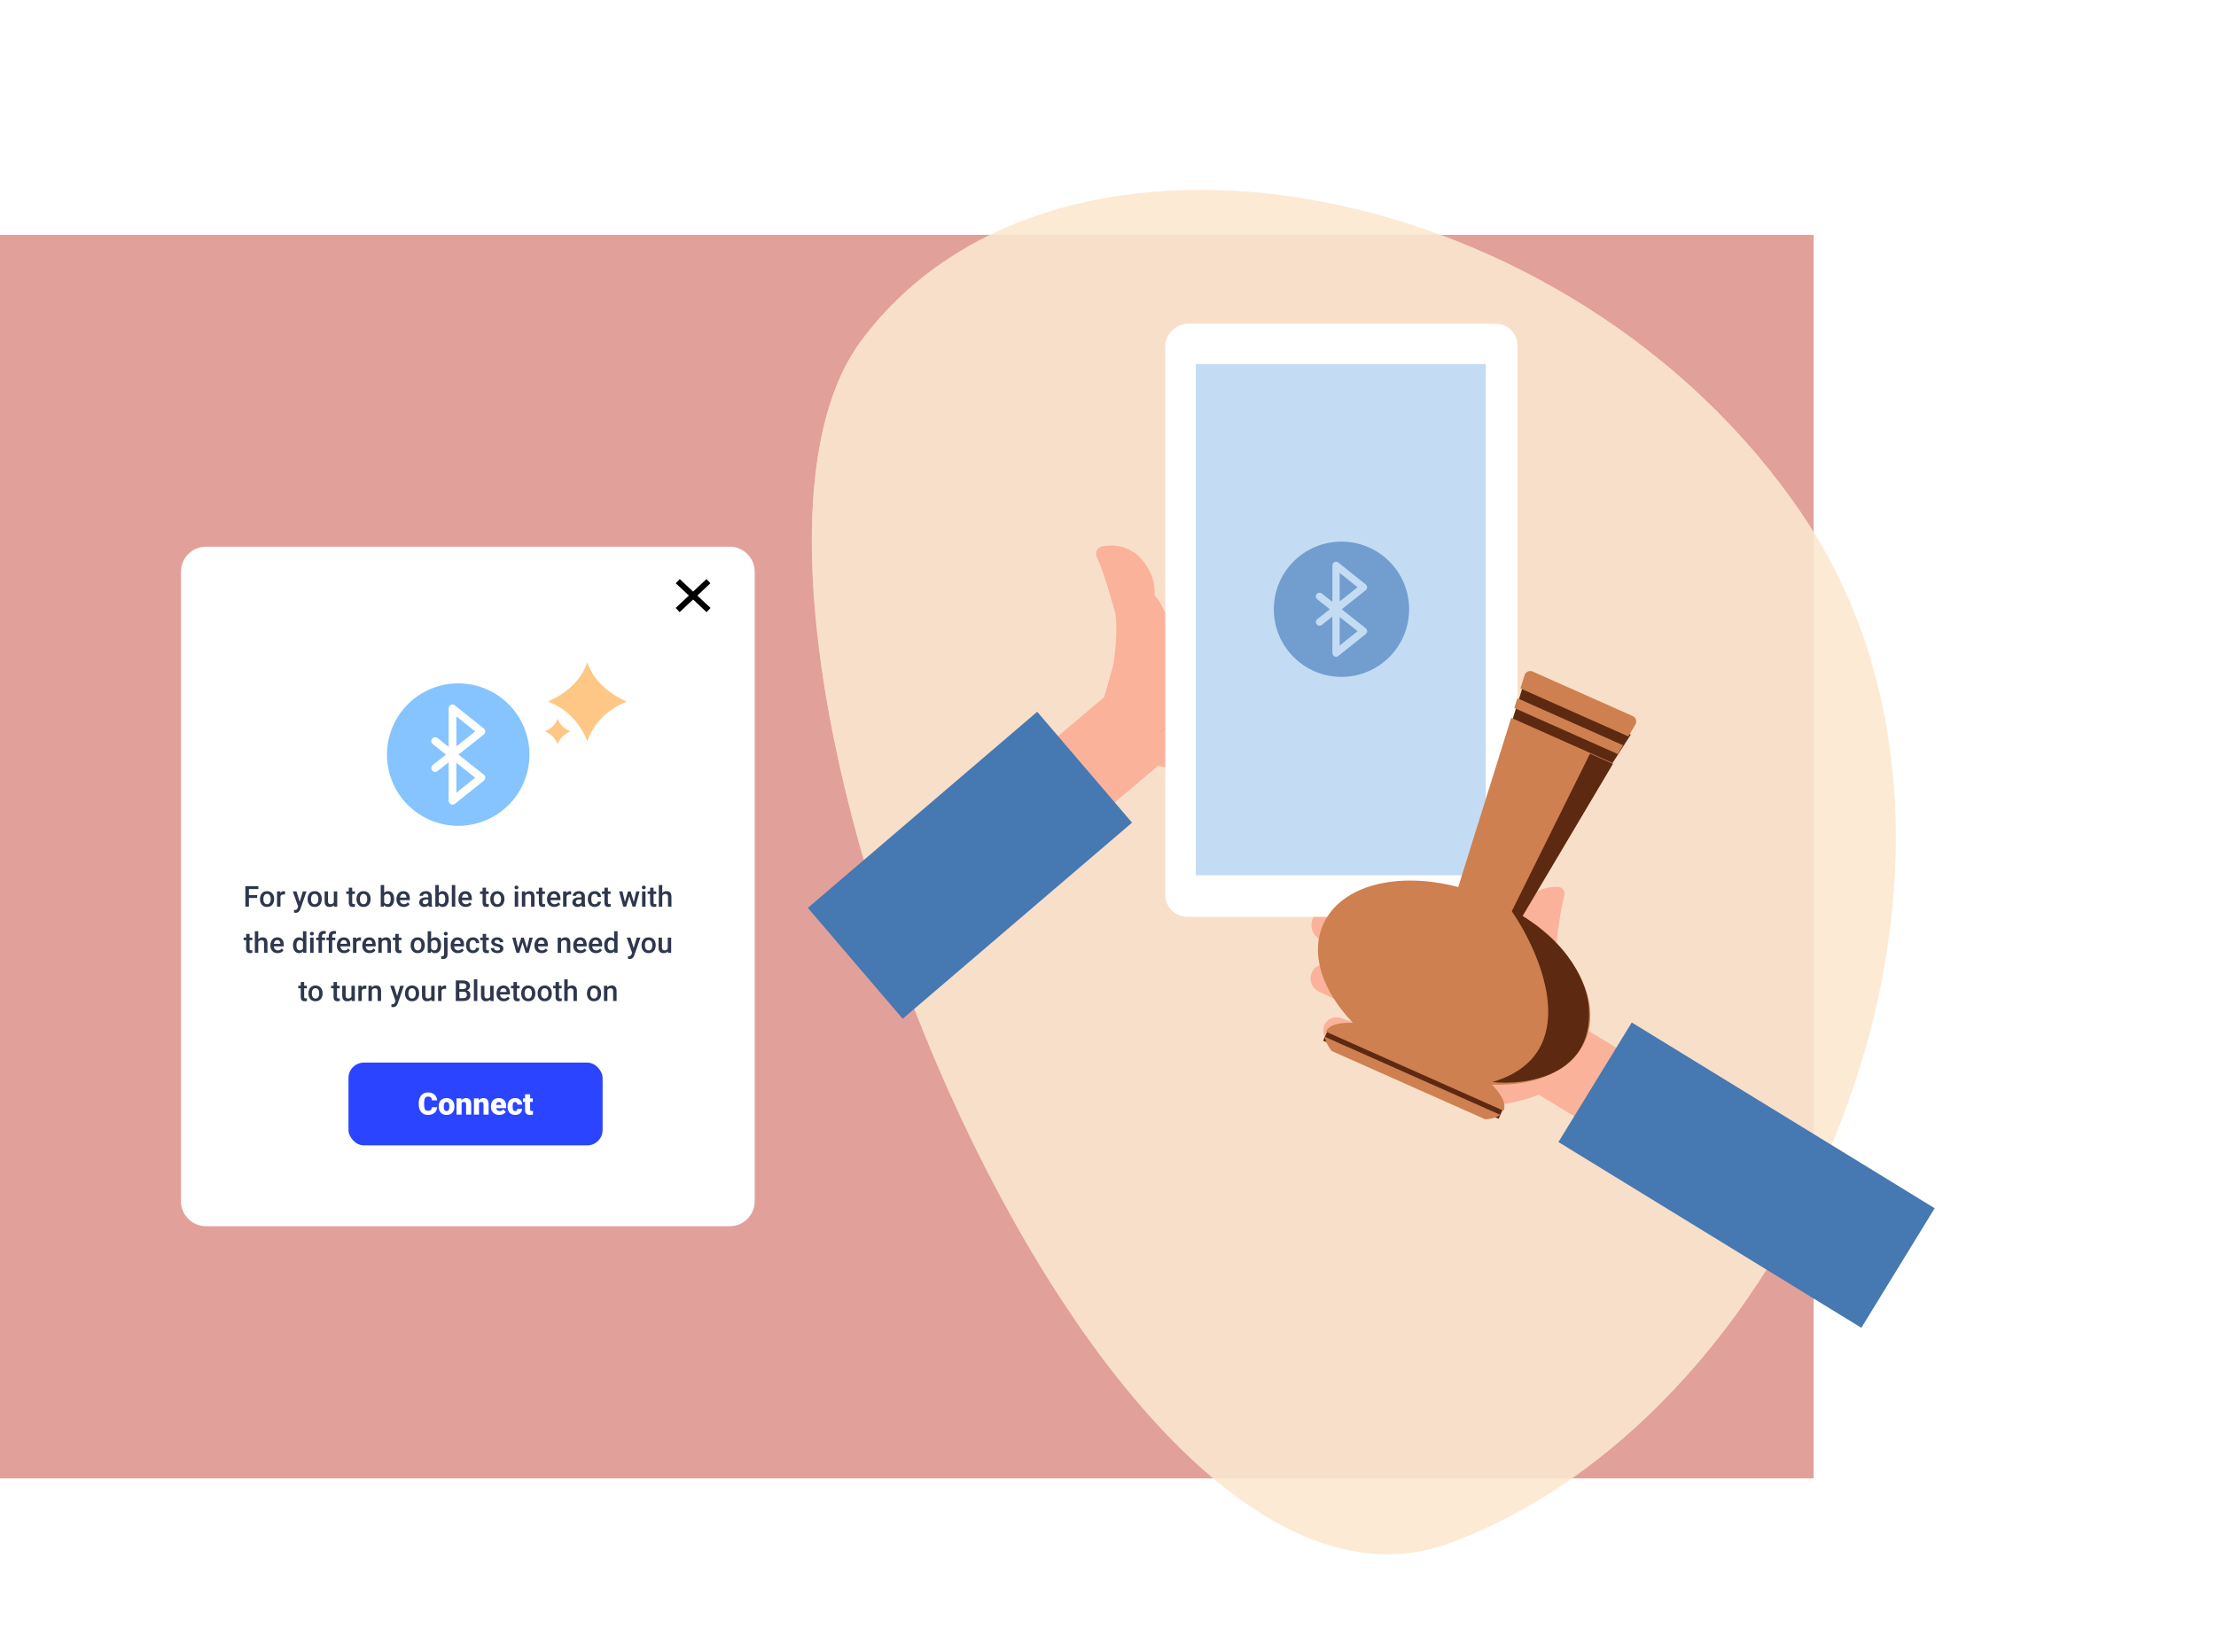 <svg width="1151" height="858" viewBox="0 0 1151 858" fill="none" xmlns="http://www.w3.org/2000/svg">
<rect y="122" width="942" height="646" fill="#E2A09A"/>
<g filter="url(#filter0_d)">
<path d="M89 292C89 284.82 94.82 279 102 279H374C381.18 279 387 284.82 387 292V619C387 626.18 381.18 632 374 632H102C94.82 632 89 626.18 89 619V292Z" fill="white"/>
</g>
<path d="M305.049 384.887C308.635 375.522 315.378 368.618 325.493 364.444C314.736 359.574 307.939 352.723 305.049 344C301.892 353.259 294.774 359.895 284.605 364.444C293.971 367.976 300.821 374.773 305.049 384.887Z" fill="#FEC785"/>
<path d="M289.636 386.6C290.814 383.549 292.954 381.355 296.272 379.964C292.794 378.412 290.599 376.164 289.636 373.328C288.619 376.325 286.318 378.465 283 379.964C286.051 381.088 288.245 383.282 289.636 386.6Z" fill="#FEC785"/>
<path d="M133.586 466.481H129.294V471H127.441V460.336H134.216V461.83H129.294V465.001H133.586V466.481ZM135.021 466.964C135.021 466.188 135.175 465.49 135.483 464.87C135.791 464.245 136.223 463.766 136.779 463.434C137.336 463.097 137.976 462.929 138.698 462.929C139.768 462.929 140.634 463.273 141.298 463.961C141.967 464.65 142.329 465.563 142.382 466.701L142.39 467.118C142.39 467.899 142.238 468.598 141.936 469.213C141.638 469.828 141.208 470.304 140.646 470.641C140.09 470.978 139.445 471.146 138.713 471.146C137.595 471.146 136.699 470.775 136.025 470.033C135.356 469.286 135.021 468.292 135.021 467.052V466.964ZM136.801 467.118C136.801 467.934 136.97 468.573 137.307 469.037C137.644 469.496 138.112 469.726 138.713 469.726C139.313 469.726 139.78 469.491 140.112 469.022C140.449 468.554 140.617 467.868 140.617 466.964C140.617 466.164 140.444 465.529 140.097 465.06C139.755 464.591 139.289 464.357 138.698 464.357C138.117 464.357 137.656 464.589 137.314 465.053C136.972 465.512 136.801 466.2 136.801 467.118ZM148.044 464.701C147.81 464.662 147.568 464.643 147.319 464.643C146.503 464.643 145.954 464.955 145.671 465.58V471H143.891V463.075H145.59L145.634 463.961C146.064 463.273 146.66 462.929 147.421 462.929C147.675 462.929 147.885 462.963 148.051 463.031L148.044 464.701ZM155.676 468.451L157.287 463.075H159.184L156.035 472.201C155.551 473.534 154.731 474.201 153.574 474.201C153.315 474.201 153.029 474.157 152.717 474.069V472.692L153.054 472.714C153.503 472.714 153.84 472.631 154.064 472.465C154.294 472.304 154.475 472.03 154.606 471.645L154.863 470.963L152.08 463.075H153.999L155.676 468.451ZM159.763 466.964C159.763 466.188 159.917 465.49 160.224 464.87C160.532 464.245 160.964 463.766 161.521 463.434C162.077 463.097 162.717 462.929 163.439 462.929C164.509 462.929 165.375 463.273 166.04 463.961C166.708 464.65 167.07 465.563 167.124 466.701L167.131 467.118C167.131 467.899 166.979 468.598 166.677 469.213C166.379 469.828 165.949 470.304 165.388 470.641C164.831 470.978 164.187 471.146 163.454 471.146C162.336 471.146 161.44 470.775 160.766 470.033C160.097 469.286 159.763 468.292 159.763 467.052V466.964ZM161.542 467.118C161.542 467.934 161.711 468.573 162.048 469.037C162.385 469.496 162.854 469.726 163.454 469.726C164.055 469.726 164.521 469.491 164.853 469.022C165.19 468.554 165.358 467.868 165.358 466.964C165.358 466.164 165.185 465.529 164.838 465.06C164.497 464.591 164.03 464.357 163.439 464.357C162.858 464.357 162.397 464.589 162.055 465.053C161.713 465.512 161.542 466.2 161.542 467.118ZM173.437 470.224C172.915 470.839 172.172 471.146 171.21 471.146C170.351 471.146 169.699 470.895 169.255 470.392C168.815 469.889 168.596 469.162 168.596 468.209V463.075H170.375V468.188C170.375 469.193 170.793 469.696 171.628 469.696C172.492 469.696 173.076 469.386 173.378 468.766V463.075H175.158V471H173.481L173.437 470.224ZM182.937 461.149V463.075H184.335V464.394H182.937V468.817C182.937 469.12 182.995 469.34 183.112 469.477C183.234 469.608 183.449 469.674 183.757 469.674C183.962 469.674 184.169 469.65 184.379 469.601V470.978C183.974 471.09 183.583 471.146 183.208 471.146C181.84 471.146 181.157 470.392 181.157 468.883V464.394H179.853V463.075H181.157V461.149H182.937ZM185.148 466.964C185.148 466.188 185.302 465.49 185.61 464.87C185.917 464.245 186.35 463.766 186.906 463.434C187.463 463.097 188.103 462.929 188.825 462.929C189.895 462.929 190.761 463.273 191.425 463.961C192.094 464.65 192.456 465.563 192.509 466.701L192.517 467.118C192.517 467.899 192.365 468.598 192.062 469.213C191.765 469.828 191.335 470.304 190.773 470.641C190.217 470.978 189.572 471.146 188.84 471.146C187.722 471.146 186.826 470.775 186.152 470.033C185.483 469.286 185.148 468.292 185.148 467.052V466.964ZM186.928 467.118C186.928 467.934 187.097 468.573 187.434 469.037C187.771 469.496 188.239 469.726 188.84 469.726C189.44 469.726 189.907 469.491 190.239 469.022C190.576 468.554 190.744 467.868 190.744 466.964C190.744 466.164 190.571 465.529 190.224 465.06C189.882 464.591 189.416 464.357 188.825 464.357C188.244 464.357 187.783 464.589 187.441 465.053C187.099 465.512 186.928 466.2 186.928 467.118ZM204.711 467.118C204.711 468.349 204.436 469.328 203.884 470.055C203.337 470.783 202.583 471.146 201.621 471.146C200.693 471.146 199.97 470.812 199.453 470.143L199.365 471H197.753V459.75H199.533V463.837C200.046 463.231 200.737 462.929 201.606 462.929C202.573 462.929 203.332 463.288 203.884 464.005C204.436 464.723 204.711 465.727 204.711 467.016V467.118ZM202.932 466.964C202.932 466.105 202.78 465.46 202.478 465.031C202.175 464.601 201.735 464.386 201.159 464.386C200.388 464.386 199.846 464.723 199.533 465.397V468.664C199.851 469.352 200.397 469.696 201.174 469.696C201.73 469.696 202.16 469.489 202.463 469.074C202.766 468.659 202.922 468.031 202.932 467.191V466.964ZM209.699 471.146C208.571 471.146 207.656 470.792 206.953 470.084C206.254 469.372 205.905 468.424 205.905 467.243V467.023C205.905 466.232 206.057 465.526 206.359 464.906C206.667 464.281 207.097 463.795 207.648 463.449C208.2 463.102 208.815 462.929 209.494 462.929C210.573 462.929 211.406 463.273 211.992 463.961C212.583 464.65 212.878 465.624 212.878 466.884V467.602H207.7C207.753 468.256 207.971 468.773 208.352 469.154C208.737 469.535 209.221 469.726 209.802 469.726C210.617 469.726 211.281 469.396 211.794 468.737L212.753 469.652C212.436 470.126 212.011 470.495 211.479 470.758C210.952 471.017 210.358 471.146 209.699 471.146ZM209.487 464.357C208.999 464.357 208.603 464.528 208.3 464.87C208.002 465.211 207.812 465.688 207.729 466.298H211.12V466.166C211.081 465.57 210.922 465.121 210.644 464.818C210.366 464.511 209.98 464.357 209.487 464.357ZM222.736 471C222.658 470.849 222.59 470.602 222.531 470.26C221.965 470.851 221.271 471.146 220.451 471.146C219.655 471.146 219.006 470.919 218.503 470.465C218 470.011 217.749 469.45 217.749 468.781C217.749 467.936 218.061 467.289 218.686 466.84C219.316 466.386 220.214 466.159 221.381 466.159H222.473V465.639C222.473 465.229 222.358 464.901 222.128 464.657C221.899 464.408 221.55 464.284 221.081 464.284C220.676 464.284 220.344 464.386 220.085 464.591C219.826 464.792 219.697 465.048 219.697 465.36H217.917C217.917 464.926 218.061 464.521 218.349 464.145C218.637 463.764 219.028 463.466 219.521 463.251C220.019 463.036 220.573 462.929 221.184 462.929C222.111 462.929 222.851 463.163 223.403 463.632C223.955 464.096 224.238 464.75 224.252 465.595V469.169C224.252 469.882 224.353 470.451 224.553 470.875V471H222.736ZM220.781 469.718C221.132 469.718 221.462 469.633 221.77 469.462C222.082 469.291 222.316 469.062 222.473 468.773V467.279H221.513C220.854 467.279 220.358 467.394 220.026 467.624C219.694 467.853 219.528 468.178 219.528 468.598C219.528 468.939 219.641 469.213 219.865 469.418C220.095 469.618 220.4 469.718 220.781 469.718ZM233.071 467.118C233.071 468.349 232.795 469.328 232.243 470.055C231.696 470.783 230.942 471.146 229.98 471.146C229.052 471.146 228.33 470.812 227.812 470.143L227.724 471H226.113V459.75H227.893V463.837C228.405 463.231 229.096 462.929 229.965 462.929C230.932 462.929 231.691 463.288 232.243 464.005C232.795 464.723 233.071 465.727 233.071 467.016V467.118ZM231.291 466.964C231.291 466.105 231.14 465.46 230.837 465.031C230.534 464.601 230.095 464.386 229.519 464.386C228.747 464.386 228.205 464.723 227.893 465.397V468.664C228.21 469.352 228.757 469.696 229.533 469.696C230.09 469.696 230.52 469.489 230.822 469.074C231.125 468.659 231.281 468.031 231.291 467.191V466.964ZM236.462 471H234.682V459.75H236.462V471ZM241.896 471.146C240.769 471.146 239.853 470.792 239.15 470.084C238.452 469.372 238.103 468.424 238.103 467.243V467.023C238.103 466.232 238.254 465.526 238.557 464.906C238.864 464.281 239.294 463.795 239.846 463.449C240.397 463.102 241.013 462.929 241.691 462.929C242.771 462.929 243.603 463.273 244.189 463.961C244.78 464.65 245.075 465.624 245.075 466.884V467.602H239.897C239.951 468.256 240.168 468.773 240.549 469.154C240.935 469.535 241.418 469.726 241.999 469.726C242.814 469.726 243.479 469.396 243.991 468.737L244.951 469.652C244.633 470.126 244.208 470.495 243.676 470.758C243.149 471.017 242.556 471.146 241.896 471.146ZM241.684 464.357C241.196 464.357 240.8 464.528 240.498 464.87C240.2 465.211 240.009 465.688 239.926 466.298H243.317V466.166C243.278 465.57 243.12 465.121 242.841 464.818C242.563 464.511 242.177 464.357 241.684 464.357ZM252.429 461.149V463.075H253.828V464.394H252.429V468.817C252.429 469.12 252.487 469.34 252.604 469.477C252.727 469.608 252.941 469.674 253.249 469.674C253.454 469.674 253.662 469.65 253.872 469.601V470.978C253.466 471.09 253.076 471.146 252.7 471.146C251.333 471.146 250.649 470.392 250.649 468.883V464.394H249.345V463.075H250.649V461.149H252.429ZM254.641 466.964C254.641 466.188 254.794 465.49 255.102 464.87C255.41 464.245 255.842 463.766 256.398 463.434C256.955 463.097 257.595 462.929 258.317 462.929C259.387 462.929 260.253 463.273 260.917 463.961C261.586 464.65 261.948 465.563 262.001 466.701L262.009 467.118C262.009 467.899 261.857 468.598 261.555 469.213C261.257 469.828 260.827 470.304 260.266 470.641C259.709 470.978 259.064 471.146 258.332 471.146C257.214 471.146 256.318 470.775 255.644 470.033C254.975 469.286 254.641 468.292 254.641 467.052V466.964ZM256.42 467.118C256.42 467.934 256.589 468.573 256.926 469.037C257.263 469.496 257.731 469.726 258.332 469.726C258.933 469.726 259.399 469.491 259.731 469.022C260.068 468.554 260.236 467.868 260.236 466.964C260.236 466.164 260.063 465.529 259.716 465.06C259.375 464.591 258.908 464.357 258.317 464.357C257.736 464.357 257.275 464.589 256.933 465.053C256.591 465.512 256.42 466.2 256.42 467.118ZM269.143 471H267.363V463.075H269.143V471ZM267.253 461.017C267.253 460.744 267.338 460.517 267.509 460.336C267.685 460.155 267.934 460.065 268.256 460.065C268.579 460.065 268.828 460.155 269.003 460.336C269.179 460.517 269.267 460.744 269.267 461.017C269.267 461.286 269.179 461.51 269.003 461.691C268.828 461.867 268.579 461.955 268.256 461.955C267.934 461.955 267.685 461.867 267.509 461.691C267.338 461.51 267.253 461.286 267.253 461.017ZM272.739 463.075L272.79 463.991C273.376 463.283 274.145 462.929 275.097 462.929C276.748 462.929 277.587 463.874 277.617 465.763V471H275.837V465.866C275.837 465.363 275.727 464.992 275.507 464.752C275.292 464.508 274.938 464.386 274.445 464.386C273.728 464.386 273.193 464.711 272.841 465.36V471H271.062V463.075H272.739ZM281.667 461.149V463.075H283.066V464.394H281.667V468.817C281.667 469.12 281.726 469.34 281.843 469.477C281.965 469.608 282.18 469.674 282.487 469.674C282.692 469.674 282.9 469.65 283.11 469.601V470.978C282.705 471.09 282.314 471.146 281.938 471.146C280.571 471.146 279.887 470.392 279.887 468.883V464.394H278.583V463.075H279.887V461.149H281.667ZM287.922 471.146C286.794 471.146 285.878 470.792 285.175 470.084C284.477 469.372 284.128 468.424 284.128 467.243V467.023C284.128 466.232 284.279 465.526 284.582 464.906C284.89 464.281 285.319 463.795 285.871 463.449C286.423 463.102 287.038 462.929 287.717 462.929C288.796 462.929 289.628 463.273 290.214 463.961C290.805 464.65 291.101 465.624 291.101 466.884V467.602H285.922C285.976 468.256 286.193 468.773 286.574 469.154C286.96 469.535 287.443 469.726 288.024 469.726C288.84 469.726 289.504 469.396 290.017 468.737L290.976 469.652C290.659 470.126 290.234 470.495 289.702 470.758C289.174 471.017 288.581 471.146 287.922 471.146ZM287.709 464.357C287.221 464.357 286.826 464.528 286.523 464.87C286.225 465.211 286.035 465.688 285.952 466.298H289.343V466.166C289.304 465.57 289.145 465.121 288.867 464.818C288.588 464.511 288.203 464.357 287.709 464.357ZM296.638 464.701C296.403 464.662 296.162 464.643 295.913 464.643C295.097 464.643 294.548 464.955 294.265 465.58V471H292.485V463.075H294.184L294.228 463.961C294.658 463.273 295.253 462.929 296.015 462.929C296.269 462.929 296.479 462.963 296.645 463.031L296.638 464.701ZM302.277 471C302.199 470.849 302.131 470.602 302.072 470.26C301.506 470.851 300.812 471.146 299.992 471.146C299.196 471.146 298.547 470.919 298.044 470.465C297.541 470.011 297.29 469.45 297.29 468.781C297.29 467.936 297.602 467.289 298.227 466.84C298.857 466.386 299.755 466.159 300.922 466.159H302.014V465.639C302.014 465.229 301.899 464.901 301.669 464.657C301.44 464.408 301.091 464.284 300.622 464.284C300.217 464.284 299.885 464.386 299.626 464.591C299.367 464.792 299.238 465.048 299.238 465.36H297.458C297.458 464.926 297.602 464.521 297.89 464.145C298.178 463.764 298.569 463.466 299.062 463.251C299.56 463.036 300.114 462.929 300.725 462.929C301.652 462.929 302.392 463.163 302.944 463.632C303.496 464.096 303.779 464.75 303.793 465.595V469.169C303.793 469.882 303.894 470.451 304.094 470.875V471H302.277ZM300.322 469.718C300.673 469.718 301.003 469.633 301.311 469.462C301.623 469.291 301.857 469.062 302.014 468.773V467.279H301.054C300.395 467.279 299.899 467.394 299.567 467.624C299.235 467.853 299.069 468.178 299.069 468.598C299.069 468.939 299.182 469.213 299.406 469.418C299.636 469.618 299.941 469.718 300.322 469.718ZM308.913 469.726C309.357 469.726 309.726 469.596 310.019 469.337C310.312 469.079 310.468 468.759 310.488 468.378H312.165C312.146 468.871 311.992 469.333 311.704 469.762C311.416 470.187 311.025 470.524 310.532 470.773C310.039 471.022 309.506 471.146 308.935 471.146C307.827 471.146 306.948 470.788 306.298 470.07C305.649 469.352 305.324 468.361 305.324 467.096V466.913C305.324 465.707 305.646 464.743 306.291 464.02C306.936 463.292 307.814 462.929 308.928 462.929C309.87 462.929 310.637 463.205 311.228 463.756C311.823 464.303 312.136 465.023 312.165 465.917H310.488C310.468 465.463 310.312 465.089 310.019 464.796C309.731 464.503 309.362 464.357 308.913 464.357C308.337 464.357 307.893 464.567 307.58 464.987C307.268 465.402 307.109 466.034 307.104 466.884V467.169C307.104 468.029 307.258 468.671 307.565 469.096C307.878 469.516 308.327 469.726 308.913 469.726ZM315.739 461.149V463.075H317.138V464.394H315.739V468.817C315.739 469.12 315.798 469.34 315.915 469.477C316.037 469.608 316.252 469.674 316.56 469.674C316.765 469.674 316.972 469.65 317.182 469.601V470.978C316.777 471.09 316.386 471.146 316.01 471.146C314.643 471.146 313.959 470.392 313.959 468.883V464.394H312.656V463.075H313.959V461.149H315.739ZM329.201 468.546L330.461 463.075H332.197L330.036 471H328.571L326.872 465.558L325.202 471H323.737L321.569 463.075H323.305L324.587 468.488L326.213 463.075H327.553L329.201 468.546ZM335.28 471H333.5V463.075H335.28V471ZM333.391 461.017C333.391 460.744 333.476 460.517 333.647 460.336C333.823 460.155 334.072 460.065 334.394 460.065C334.716 460.065 334.965 460.155 335.141 460.336C335.317 460.517 335.405 460.744 335.405 461.017C335.405 461.286 335.317 461.51 335.141 461.691C334.965 461.867 334.716 461.955 334.394 461.955C334.072 461.955 333.823 461.867 333.647 461.691C333.476 461.51 333.391 461.286 333.391 461.017ZM339.455 461.149V463.075H340.854V464.394H339.455V468.817C339.455 469.12 339.514 469.34 339.631 469.477C339.753 469.608 339.968 469.674 340.275 469.674C340.48 469.674 340.688 469.65 340.898 469.601V470.978C340.493 471.09 340.102 471.146 339.726 471.146C338.359 471.146 337.675 470.392 337.675 468.883V464.394H336.372V463.075H337.675V461.149H339.455ZM343.974 463.939C344.555 463.266 345.29 462.929 346.179 462.929C347.868 462.929 348.725 463.893 348.75 465.822V471H346.97V465.888C346.97 465.341 346.85 464.955 346.611 464.73C346.376 464.501 346.03 464.386 345.571 464.386C344.858 464.386 344.326 464.704 343.974 465.338V471H342.194V459.75H343.974V463.939ZM129.631 485.149V487.075H131.03V488.394H129.631V492.817C129.631 493.12 129.689 493.34 129.807 493.477C129.929 493.608 130.144 493.674 130.451 493.674C130.656 493.674 130.864 493.65 131.074 493.601V494.978C130.668 495.09 130.278 495.146 129.902 495.146C128.535 495.146 127.851 494.392 127.851 492.883V488.394H126.547V487.075H127.851V485.149H129.631ZM134.15 487.939C134.731 487.266 135.466 486.929 136.354 486.929C138.044 486.929 138.901 487.893 138.925 489.822V495H137.146V489.888C137.146 489.341 137.026 488.955 136.787 488.73C136.552 488.501 136.206 488.386 135.747 488.386C135.034 488.386 134.501 488.704 134.15 489.338V495H132.37V483.75H134.15V487.939ZM144.221 495.146C143.093 495.146 142.177 494.792 141.474 494.084C140.776 493.372 140.427 492.424 140.427 491.243V491.023C140.427 490.232 140.578 489.526 140.881 488.906C141.188 488.281 141.618 487.795 142.17 487.449C142.722 487.102 143.337 486.929 144.016 486.929C145.095 486.929 145.927 487.273 146.513 487.961C147.104 488.65 147.399 489.624 147.399 490.884V491.602H142.221C142.275 492.256 142.492 492.773 142.873 493.154C143.259 493.535 143.742 493.726 144.323 493.726C145.139 493.726 145.803 493.396 146.315 492.737L147.275 493.652C146.958 494.126 146.533 494.495 146 494.758C145.473 495.017 144.88 495.146 144.221 495.146ZM144.008 488.357C143.52 488.357 143.125 488.528 142.822 488.87C142.524 489.211 142.333 489.688 142.25 490.298H145.642V490.166C145.603 489.57 145.444 489.121 145.166 488.818C144.887 488.511 144.501 488.357 144.008 488.357ZM152.189 490.979C152.189 489.758 152.473 488.779 153.039 488.042C153.605 487.3 154.365 486.929 155.317 486.929C156.157 486.929 156.835 487.222 157.353 487.808V483.75H159.133V495H157.521L157.434 494.18C156.901 494.824 156.191 495.146 155.302 495.146C154.375 495.146 153.623 494.773 153.046 494.026C152.475 493.279 152.189 492.263 152.189 490.979ZM153.969 491.133C153.969 491.938 154.123 492.568 154.431 493.022C154.743 493.472 155.185 493.696 155.756 493.696C156.484 493.696 157.016 493.372 157.353 492.722V489.338C157.026 488.704 156.499 488.386 155.771 488.386C155.195 488.386 154.75 488.616 154.438 489.075C154.125 489.529 153.969 490.215 153.969 491.133ZM162.883 495H161.103V487.075H162.883V495ZM160.993 485.017C160.993 484.744 161.079 484.517 161.25 484.336C161.425 484.155 161.674 484.065 161.997 484.065C162.319 484.065 162.568 484.155 162.744 484.336C162.919 484.517 163.007 484.744 163.007 485.017C163.007 485.286 162.919 485.51 162.744 485.691C162.568 485.867 162.319 485.955 161.997 485.955C161.674 485.955 161.425 485.867 161.25 485.691C161.079 485.51 160.993 485.286 160.993 485.017ZM165.454 495V488.394H164.245V487.075H165.454V486.35C165.454 485.471 165.698 484.792 166.186 484.314C166.674 483.835 167.358 483.596 168.237 483.596C168.549 483.596 168.881 483.64 169.233 483.728L169.189 485.12C168.994 485.081 168.767 485.061 168.508 485.061C167.658 485.061 167.233 485.498 167.233 486.372V487.075H168.845V488.394H167.233V495H165.454ZM170.771 495V488.394H169.562V487.075H170.771V486.35C170.771 485.471 171.015 484.792 171.503 484.314C171.992 483.835 172.675 483.596 173.554 483.596C173.867 483.596 174.199 483.64 174.55 483.728L174.506 485.12C174.311 485.081 174.084 485.061 173.825 485.061C172.976 485.061 172.551 485.498 172.551 486.372V487.075H174.162V488.394H172.551V495H170.771ZM178.776 495.146C177.648 495.146 176.733 494.792 176.03 494.084C175.332 493.372 174.982 492.424 174.982 491.243V491.023C174.982 490.232 175.134 489.526 175.437 488.906C175.744 488.281 176.174 487.795 176.726 487.449C177.277 487.102 177.893 486.929 178.571 486.929C179.65 486.929 180.483 487.273 181.069 487.961C181.66 488.65 181.955 489.624 181.955 490.884V491.602H176.777C176.831 492.256 177.048 492.773 177.429 493.154C177.814 493.535 178.298 493.726 178.879 493.726C179.694 493.726 180.358 493.396 180.871 492.737L181.831 493.652C181.513 494.126 181.088 494.495 180.556 494.758C180.029 495.017 179.436 495.146 178.776 495.146ZM178.564 488.357C178.076 488.357 177.68 488.528 177.377 488.87C177.08 489.211 176.889 489.688 176.806 490.298H180.197V490.166C180.158 489.57 180 489.121 179.721 488.818C179.443 488.511 179.057 488.357 178.564 488.357ZM187.492 488.701C187.258 488.662 187.016 488.643 186.767 488.643C185.952 488.643 185.402 488.955 185.119 489.58V495H183.339V487.075H185.039L185.083 487.961C185.512 487.273 186.108 486.929 186.87 486.929C187.124 486.929 187.333 486.963 187.5 487.031L187.492 488.701ZM191.96 495.146C190.832 495.146 189.917 494.792 189.213 494.084C188.515 493.372 188.166 492.424 188.166 491.243V491.023C188.166 490.232 188.317 489.526 188.62 488.906C188.928 488.281 189.357 487.795 189.909 487.449C190.461 487.102 191.076 486.929 191.755 486.929C192.834 486.929 193.667 487.273 194.252 487.961C194.843 488.65 195.139 489.624 195.139 490.884V491.602H189.96C190.014 492.256 190.231 492.773 190.612 493.154C190.998 493.535 191.481 493.726 192.062 493.726C192.878 493.726 193.542 493.396 194.055 492.737L195.014 493.652C194.697 494.126 194.272 494.495 193.74 494.758C193.212 495.017 192.619 495.146 191.96 495.146ZM191.748 488.357C191.259 488.357 190.864 488.528 190.561 488.87C190.263 489.211 190.073 489.688 189.99 490.298H193.381V490.166C193.342 489.57 193.183 489.121 192.905 488.818C192.626 488.511 192.241 488.357 191.748 488.357ZM198.178 487.075L198.229 487.991C198.815 487.283 199.584 486.929 200.537 486.929C202.187 486.929 203.027 487.874 203.056 489.763V495H201.276V489.866C201.276 489.363 201.167 488.992 200.947 488.752C200.732 488.508 200.378 488.386 199.885 488.386C199.167 488.386 198.632 488.711 198.281 489.36V495H196.501V487.075H198.178ZM207.106 485.149V487.075H208.505V488.394H207.106V492.817C207.106 493.12 207.165 493.34 207.282 493.477C207.404 493.608 207.619 493.674 207.927 493.674C208.132 493.674 208.339 493.65 208.549 493.601V494.978C208.144 495.09 207.753 495.146 207.377 495.146C206.01 495.146 205.327 494.392 205.327 492.883V488.394H204.023V487.075H205.327V485.149H207.106ZM213.273 490.964C213.273 490.188 213.427 489.49 213.735 488.87C214.042 488.245 214.475 487.766 215.031 487.434C215.588 487.097 216.228 486.929 216.95 486.929C218.02 486.929 218.886 487.273 219.55 487.961C220.219 488.65 220.581 489.563 220.634 490.701L220.642 491.118C220.642 491.899 220.49 492.598 220.188 493.213C219.89 493.828 219.46 494.304 218.898 494.641C218.342 494.978 217.697 495.146 216.965 495.146C215.847 495.146 214.951 494.775 214.277 494.033C213.608 493.286 213.273 492.292 213.273 491.052V490.964ZM215.053 491.118C215.053 491.934 215.222 492.573 215.559 493.037C215.896 493.496 216.364 493.726 216.965 493.726C217.565 493.726 218.032 493.491 218.364 493.022C218.701 492.554 218.869 491.868 218.869 490.964C218.869 490.164 218.696 489.529 218.349 489.06C218.007 488.591 217.541 488.357 216.95 488.357C216.369 488.357 215.908 488.589 215.566 489.053C215.224 489.512 215.053 490.2 215.053 491.118ZM229.101 491.118C229.101 492.349 228.825 493.328 228.273 494.055C227.727 494.783 226.972 495.146 226.01 495.146C225.083 495.146 224.36 494.812 223.842 494.143L223.754 495H222.143V483.75H223.923V487.837C224.436 487.231 225.126 486.929 225.996 486.929C226.962 486.929 227.722 487.288 228.273 488.005C228.825 488.723 229.101 489.727 229.101 491.016V491.118ZM227.321 490.964C227.321 490.105 227.17 489.46 226.867 489.031C226.564 488.601 226.125 488.386 225.549 488.386C224.777 488.386 224.235 488.723 223.923 489.397V492.664C224.24 493.352 224.787 493.696 225.563 493.696C226.12 493.696 226.55 493.489 226.853 493.074C227.155 492.659 227.312 492.031 227.321 491.191V490.964ZM232.456 487.075V495.703C232.456 496.514 232.253 497.131 231.848 497.556C231.447 497.986 230.859 498.201 230.083 498.201C229.755 498.201 229.44 498.159 229.138 498.076V496.67C229.323 496.714 229.533 496.736 229.768 496.736C230.358 496.736 230.661 496.414 230.676 495.769V487.075H232.456ZM230.522 485.017C230.522 484.744 230.607 484.517 230.778 484.336C230.954 484.155 231.203 484.065 231.525 484.065C231.848 484.065 232.097 484.155 232.272 484.336C232.448 484.517 232.536 484.744 232.536 485.017C232.536 485.286 232.448 485.51 232.272 485.691C232.097 485.867 231.848 485.955 231.525 485.955C231.203 485.955 230.954 485.867 230.778 485.691C230.607 485.51 230.522 485.286 230.522 485.017ZM237.854 495.146C236.726 495.146 235.81 494.792 235.107 494.084C234.409 493.372 234.06 492.424 234.06 491.243V491.023C234.06 490.232 234.211 489.526 234.514 488.906C234.821 488.281 235.251 487.795 235.803 487.449C236.354 487.102 236.97 486.929 237.648 486.929C238.728 486.929 239.56 487.273 240.146 487.961C240.737 488.65 241.032 489.624 241.032 490.884V491.602H235.854C235.908 492.256 236.125 492.773 236.506 493.154C236.892 493.535 237.375 493.726 237.956 493.726C238.771 493.726 239.436 493.396 239.948 492.737L240.908 493.652C240.59 494.126 240.166 494.495 239.633 494.758C239.106 495.017 238.513 495.146 237.854 495.146ZM237.641 488.357C237.153 488.357 236.757 488.528 236.455 488.87C236.157 489.211 235.966 489.688 235.883 490.298H239.274V490.166C239.235 489.57 239.077 489.121 238.798 488.818C238.52 488.511 238.134 488.357 237.641 488.357ZM245.676 493.726C246.12 493.726 246.489 493.596 246.782 493.337C247.075 493.079 247.231 492.759 247.25 492.378H248.928C248.908 492.871 248.754 493.333 248.466 493.762C248.178 494.187 247.788 494.524 247.294 494.773C246.801 495.022 246.269 495.146 245.698 495.146C244.589 495.146 243.71 494.788 243.061 494.07C242.412 493.352 242.087 492.361 242.087 491.096V490.913C242.087 489.707 242.409 488.743 243.054 488.02C243.698 487.292 244.577 486.929 245.69 486.929C246.633 486.929 247.399 487.205 247.99 487.756C248.586 488.303 248.898 489.023 248.928 489.917H247.25C247.231 489.463 247.075 489.089 246.782 488.796C246.494 488.503 246.125 488.357 245.676 488.357C245.1 488.357 244.655 488.567 244.343 488.987C244.03 489.402 243.872 490.034 243.867 490.884V491.169C243.867 492.029 244.021 492.671 244.328 493.096C244.641 493.516 245.09 493.726 245.676 493.726ZM252.502 485.149V487.075H253.901V488.394H252.502V492.817C252.502 493.12 252.561 493.34 252.678 493.477C252.8 493.608 253.015 493.674 253.322 493.674C253.527 493.674 253.735 493.65 253.945 493.601V494.978C253.54 495.09 253.149 495.146 252.773 495.146C251.406 495.146 250.722 494.392 250.722 492.883V488.394H249.418V487.075H250.722V485.149H252.502ZM259.709 492.847C259.709 492.529 259.577 492.288 259.313 492.122C259.055 491.956 258.623 491.809 258.017 491.682C257.412 491.555 256.906 491.394 256.501 491.199C255.612 490.769 255.168 490.146 255.168 489.331C255.168 488.647 255.456 488.076 256.032 487.617C256.608 487.158 257.341 486.929 258.229 486.929C259.177 486.929 259.941 487.163 260.522 487.632C261.108 488.101 261.401 488.708 261.401 489.456H259.621C259.621 489.114 259.494 488.831 259.24 488.606C258.986 488.376 258.649 488.262 258.229 488.262C257.839 488.262 257.519 488.352 257.27 488.533C257.026 488.713 256.904 488.955 256.904 489.258C256.904 489.531 257.019 489.744 257.248 489.895C257.478 490.046 257.941 490.2 258.64 490.356C259.338 490.508 259.885 490.691 260.28 490.906C260.681 491.116 260.976 491.37 261.167 491.667C261.362 491.965 261.459 492.327 261.459 492.751C261.459 493.464 261.164 494.043 260.573 494.487C259.982 494.927 259.208 495.146 258.251 495.146C257.602 495.146 257.023 495.029 256.516 494.795C256.008 494.561 255.612 494.238 255.329 493.828C255.046 493.418 254.904 492.976 254.904 492.502H256.633C256.657 492.922 256.816 493.247 257.109 493.477C257.402 493.701 257.79 493.813 258.273 493.813C258.742 493.813 259.099 493.726 259.343 493.55C259.587 493.369 259.709 493.135 259.709 492.847ZM273.713 492.546L274.973 487.075H276.708L274.548 495H273.083L271.384 489.558L269.714 495H268.249L266.081 487.075H267.817L269.099 492.488L270.725 487.075H272.065L273.713 492.546ZM281.389 495.146C280.261 495.146 279.345 494.792 278.642 494.084C277.944 493.372 277.595 492.424 277.595 491.243V491.023C277.595 490.232 277.746 489.526 278.049 488.906C278.356 488.281 278.786 487.795 279.338 487.449C279.89 487.102 280.505 486.929 281.184 486.929C282.263 486.929 283.095 487.273 283.681 487.961C284.272 488.65 284.567 489.624 284.567 490.884V491.602H279.389C279.443 492.256 279.66 492.773 280.041 493.154C280.427 493.535 280.91 493.726 281.491 493.726C282.307 493.726 282.971 493.396 283.483 492.737L284.443 493.652C284.125 494.126 283.701 494.495 283.168 494.758C282.641 495.017 282.048 495.146 281.389 495.146ZM281.176 488.357C280.688 488.357 280.292 488.528 279.99 488.87C279.692 489.211 279.501 489.688 279.418 490.298H282.81V490.166C282.771 489.57 282.612 489.121 282.333 488.818C282.055 488.511 281.669 488.357 281.176 488.357ZM291.342 487.075L291.394 487.991C291.979 487.283 292.749 486.929 293.701 486.929C295.351 486.929 296.191 487.874 296.22 489.763V495H294.44V489.866C294.44 489.363 294.331 488.992 294.111 488.752C293.896 488.508 293.542 488.386 293.049 488.386C292.331 488.386 291.796 488.711 291.445 489.36V495H289.665V487.075H291.342ZM301.53 495.146C300.402 495.146 299.487 494.792 298.784 494.084C298.085 493.372 297.736 492.424 297.736 491.243V491.023C297.736 490.232 297.888 489.526 298.19 488.906C298.498 488.281 298.928 487.795 299.479 487.449C300.031 487.102 300.646 486.929 301.325 486.929C302.404 486.929 303.237 487.273 303.823 487.961C304.414 488.65 304.709 489.624 304.709 490.884V491.602H299.531C299.584 492.256 299.802 492.773 300.183 493.154C300.568 493.535 301.052 493.726 301.633 493.726C302.448 493.726 303.112 493.396 303.625 492.737L304.584 493.652C304.267 494.126 303.842 494.495 303.31 494.758C302.783 495.017 302.189 495.146 301.53 495.146ZM301.318 488.357C300.83 488.357 300.434 488.528 300.131 488.87C299.833 489.211 299.643 489.688 299.56 490.298H302.951V490.166C302.912 489.57 302.753 489.121 302.475 488.818C302.197 488.511 301.811 488.357 301.318 488.357ZM309.587 495.146C308.459 495.146 307.543 494.792 306.84 494.084C306.142 493.372 305.793 492.424 305.793 491.243V491.023C305.793 490.232 305.944 489.526 306.247 488.906C306.555 488.281 306.984 487.795 307.536 487.449C308.088 487.102 308.703 486.929 309.382 486.929C310.461 486.929 311.293 487.273 311.879 487.961C312.47 488.65 312.766 489.624 312.766 490.884V491.602H307.587C307.641 492.256 307.858 492.773 308.239 493.154C308.625 493.535 309.108 493.726 309.689 493.726C310.505 493.726 311.169 493.396 311.682 492.737L312.641 493.652C312.324 494.126 311.899 494.495 311.367 494.758C310.839 495.017 310.246 495.146 309.587 495.146ZM309.375 488.357C308.886 488.357 308.491 488.528 308.188 488.87C307.89 489.211 307.7 489.688 307.617 490.298H311.008V490.166C310.969 489.57 310.81 489.121 310.532 488.818C310.253 488.511 309.868 488.357 309.375 488.357ZM313.82 490.979C313.82 489.758 314.104 488.779 314.67 488.042C315.236 487.3 315.996 486.929 316.948 486.929C317.788 486.929 318.466 487.222 318.984 487.808V483.75H320.764V495H319.152L319.064 494.18C318.532 494.824 317.822 495.146 316.933 495.146C316.005 495.146 315.253 494.773 314.677 494.026C314.106 493.279 313.82 492.263 313.82 490.979ZM315.6 491.133C315.6 491.938 315.754 492.568 316.062 493.022C316.374 493.472 316.816 493.696 317.387 493.696C318.115 493.696 318.647 493.372 318.984 492.722V489.338C318.657 488.704 318.129 488.386 317.402 488.386C316.826 488.386 316.381 488.616 316.069 489.075C315.756 489.529 315.6 490.215 315.6 491.133ZM329.128 492.451L330.739 487.075H332.636L329.487 496.201C329.003 497.534 328.183 498.201 327.026 498.201C326.767 498.201 326.481 498.157 326.169 498.069V496.692L326.506 496.714C326.955 496.714 327.292 496.631 327.517 496.465C327.746 496.304 327.927 496.03 328.059 495.645L328.315 494.963L325.532 487.075H327.451L329.128 492.451ZM333.215 490.964C333.215 490.188 333.369 489.49 333.676 488.87C333.984 488.245 334.416 487.766 334.973 487.434C335.529 487.097 336.169 486.929 336.892 486.929C337.961 486.929 338.828 487.273 339.492 487.961C340.161 488.65 340.522 489.563 340.576 490.701L340.583 491.118C340.583 491.899 340.432 492.598 340.129 493.213C339.831 493.828 339.401 494.304 338.84 494.641C338.283 494.978 337.639 495.146 336.906 495.146C335.788 495.146 334.892 494.775 334.218 494.033C333.549 493.286 333.215 492.292 333.215 491.052V490.964ZM334.995 491.118C334.995 491.934 335.163 492.573 335.5 493.037C335.837 493.496 336.306 493.726 336.906 493.726C337.507 493.726 337.973 493.491 338.305 493.022C338.642 492.554 338.811 491.868 338.811 490.964C338.811 490.164 338.637 489.529 338.291 489.06C337.949 488.591 337.482 488.357 336.892 488.357C336.311 488.357 335.849 488.589 335.507 489.053C335.166 489.512 334.995 490.2 334.995 491.118ZM346.889 494.224C346.367 494.839 345.625 495.146 344.663 495.146C343.803 495.146 343.151 494.895 342.707 494.392C342.268 493.889 342.048 493.162 342.048 492.209V487.075H343.828V492.188C343.828 493.193 344.245 493.696 345.08 493.696C345.944 493.696 346.528 493.386 346.831 492.766V487.075H348.61V495H346.933L346.889 494.224ZM157.983 510.149V512.075H159.382V513.394H157.983V517.817C157.983 518.12 158.042 518.34 158.159 518.477C158.281 518.608 158.496 518.674 158.803 518.674C159.008 518.674 159.216 518.65 159.426 518.601V519.978C159.021 520.09 158.63 520.146 158.254 520.146C156.887 520.146 156.203 519.392 156.203 517.883V513.394H154.899V512.075H156.203V510.149H157.983ZM160.195 515.964C160.195 515.188 160.349 514.49 160.656 513.87C160.964 513.245 161.396 512.766 161.953 512.434C162.509 512.097 163.149 511.929 163.872 511.929C164.941 511.929 165.808 512.273 166.472 512.961C167.141 513.65 167.502 514.563 167.556 515.701L167.563 516.118C167.563 516.899 167.412 517.598 167.109 518.213C166.811 518.828 166.381 519.304 165.82 519.641C165.263 519.978 164.619 520.146 163.886 520.146C162.768 520.146 161.872 519.775 161.198 519.033C160.529 518.286 160.195 517.292 160.195 516.052V515.964ZM161.975 516.118C161.975 516.934 162.143 517.573 162.48 518.037C162.817 518.496 163.286 518.726 163.886 518.726C164.487 518.726 164.953 518.491 165.285 518.022C165.622 517.554 165.791 516.868 165.791 515.964C165.791 515.164 165.617 514.529 165.271 514.06C164.929 513.591 164.462 513.357 163.872 513.357C163.291 513.357 162.829 513.589 162.487 514.053C162.146 514.512 161.975 515.2 161.975 516.118ZM175.034 510.149V512.075H176.433V513.394H175.034V517.817C175.034 518.12 175.092 518.34 175.209 518.477C175.332 518.608 175.546 518.674 175.854 518.674C176.059 518.674 176.267 518.65 176.477 518.601V519.978C176.071 520.09 175.681 520.146 175.305 520.146C173.938 520.146 173.254 519.392 173.254 517.883V513.394H171.95V512.075H173.254V510.149H175.034ZM182.6 519.224C182.077 519.839 181.335 520.146 180.373 520.146C179.514 520.146 178.862 519.895 178.417 519.392C177.978 518.889 177.758 518.162 177.758 517.209V512.075H179.538V517.188C179.538 518.193 179.956 518.696 180.791 518.696C181.655 518.696 182.238 518.386 182.541 517.766V512.075H184.321V520H182.644L182.6 519.224ZM190.283 513.701C190.048 513.662 189.807 513.643 189.558 513.643C188.742 513.643 188.193 513.955 187.91 514.58V520H186.13V512.075H187.829L187.873 512.961C188.303 512.273 188.898 511.929 189.66 511.929C189.914 511.929 190.124 511.963 190.29 512.031L190.283 513.701ZM193.059 512.075L193.11 512.991C193.696 512.283 194.465 511.929 195.417 511.929C197.067 511.929 197.907 512.874 197.937 514.763V520H196.157V514.866C196.157 514.363 196.047 513.992 195.827 513.752C195.612 513.508 195.258 513.386 194.765 513.386C194.047 513.386 193.513 513.711 193.161 514.36V520H191.381V512.075H193.059ZM206.264 517.451L207.875 512.075H209.772L206.623 521.201C206.14 522.534 205.319 523.201 204.162 523.201C203.903 523.201 203.618 523.157 203.305 523.069V521.692L203.642 521.714C204.091 521.714 204.428 521.631 204.653 521.465C204.882 521.304 205.063 521.03 205.195 520.645L205.451 519.963L202.668 512.075H204.587L206.264 517.451ZM210.351 515.964C210.351 515.188 210.505 514.49 210.812 513.87C211.12 513.245 211.552 512.766 212.109 512.434C212.666 512.097 213.305 511.929 214.028 511.929C215.097 511.929 215.964 512.273 216.628 512.961C217.297 513.65 217.658 514.563 217.712 515.701L217.719 516.118C217.719 516.899 217.568 517.598 217.265 518.213C216.967 518.828 216.538 519.304 215.976 519.641C215.419 519.978 214.775 520.146 214.042 520.146C212.924 520.146 212.028 519.775 211.354 519.033C210.686 518.286 210.351 517.292 210.351 516.052V515.964ZM212.131 516.118C212.131 516.934 212.299 517.573 212.636 518.037C212.973 518.496 213.442 518.726 214.042 518.726C214.643 518.726 215.109 518.491 215.441 518.022C215.778 517.554 215.947 516.868 215.947 515.964C215.947 515.164 215.773 514.529 215.427 514.06C215.085 513.591 214.619 513.357 214.028 513.357C213.447 513.357 212.985 513.589 212.644 514.053C212.302 514.512 212.131 515.2 212.131 516.118ZM224.025 519.224C223.503 519.839 222.761 520.146 221.799 520.146C220.939 520.146 220.288 519.895 219.843 519.392C219.404 518.889 219.184 518.162 219.184 517.209V512.075H220.964V517.188C220.964 518.193 221.381 518.696 222.216 518.696C223.081 518.696 223.664 518.386 223.967 517.766V512.075H225.747V520H224.069L224.025 519.224ZM231.708 513.701C231.474 513.662 231.232 513.643 230.983 513.643C230.168 513.643 229.619 513.955 229.335 514.58V520H227.556V512.075H229.255L229.299 512.961C229.729 512.273 230.324 511.929 231.086 511.929C231.34 511.929 231.55 511.963 231.716 512.031L231.708 513.701ZM236.74 520V509.336H240.395C241.601 509.336 242.519 509.578 243.149 510.061C243.779 510.544 244.094 511.265 244.094 512.222C244.094 512.71 243.962 513.149 243.698 513.54C243.435 513.931 243.049 514.233 242.541 514.448C243.117 514.604 243.562 514.9 243.874 515.334C244.191 515.764 244.35 516.282 244.35 516.887C244.35 517.888 244.028 518.657 243.383 519.194C242.744 519.731 241.826 520 240.629 520H236.74ZM238.593 515.188V518.521H240.651C241.232 518.521 241.687 518.376 242.014 518.088C242.341 517.8 242.504 517.4 242.504 516.887C242.504 515.779 241.938 515.212 240.805 515.188H238.593ZM238.593 513.826H240.41C240.986 513.826 241.435 513.696 241.757 513.438C242.084 513.174 242.248 512.803 242.248 512.324C242.248 511.797 242.097 511.416 241.794 511.182C241.496 510.947 241.03 510.83 240.395 510.83H238.593V513.826ZM247.924 520H246.145V508.75H247.924V520ZM254.67 519.224C254.147 519.839 253.405 520.146 252.443 520.146C251.584 520.146 250.932 519.895 250.488 519.392C250.048 518.889 249.829 518.162 249.829 517.209V512.075H251.608V517.188C251.608 518.193 252.026 518.696 252.861 518.696C253.725 518.696 254.309 518.386 254.611 517.766V512.075H256.391V520H254.714L254.67 519.224ZM261.694 520.146C260.566 520.146 259.65 519.792 258.947 519.084C258.249 518.372 257.9 517.424 257.9 516.243V516.023C257.9 515.232 258.051 514.526 258.354 513.906C258.662 513.281 259.091 512.795 259.643 512.449C260.195 512.102 260.81 511.929 261.489 511.929C262.568 511.929 263.4 512.273 263.986 512.961C264.577 513.65 264.873 514.624 264.873 515.884V516.602H259.694C259.748 517.256 259.965 517.773 260.346 518.154C260.732 518.535 261.215 518.726 261.796 518.726C262.612 518.726 263.276 518.396 263.789 517.737L264.748 518.652C264.431 519.126 264.006 519.495 263.474 519.758C262.946 520.017 262.353 520.146 261.694 520.146ZM261.481 513.357C260.993 513.357 260.598 513.528 260.295 513.87C259.997 514.211 259.807 514.688 259.724 515.298H263.115V515.166C263.076 514.57 262.917 514.121 262.639 513.818C262.36 513.511 261.975 513.357 261.481 513.357ZM268.491 510.149V512.075H269.89V513.394H268.491V517.817C268.491 518.12 268.549 518.34 268.667 518.477C268.789 518.608 269.003 518.674 269.311 518.674C269.516 518.674 269.724 518.65 269.934 518.601V519.978C269.528 520.09 269.138 520.146 268.762 520.146C267.395 520.146 266.711 519.392 266.711 517.883V513.394H265.407V512.075H266.711V510.149H268.491ZM270.703 515.964C270.703 515.188 270.856 514.49 271.164 513.87C271.472 513.245 271.904 512.766 272.46 512.434C273.017 512.097 273.657 511.929 274.379 511.929C275.449 511.929 276.315 512.273 276.979 512.961C277.648 513.65 278.01 514.563 278.063 515.701L278.071 516.118C278.071 516.899 277.919 517.598 277.617 518.213C277.319 518.828 276.889 519.304 276.328 519.641C275.771 519.978 275.126 520.146 274.394 520.146C273.276 520.146 272.38 519.775 271.706 519.033C271.037 518.286 270.703 517.292 270.703 516.052V515.964ZM272.482 516.118C272.482 516.934 272.651 517.573 272.988 518.037C273.325 518.496 273.793 518.726 274.394 518.726C274.995 518.726 275.461 518.491 275.793 518.022C276.13 517.554 276.298 516.868 276.298 515.964C276.298 515.164 276.125 514.529 275.778 514.06C275.437 513.591 274.97 513.357 274.379 513.357C273.798 513.357 273.337 513.589 272.995 514.053C272.653 514.512 272.482 515.2 272.482 516.118ZM279.243 515.964C279.243 515.188 279.396 514.49 279.704 513.87C280.012 513.245 280.444 512.766 281 512.434C281.557 512.097 282.197 511.929 282.919 511.929C283.989 511.929 284.855 512.273 285.52 512.961C286.188 513.65 286.55 514.563 286.604 515.701L286.611 516.118C286.611 516.899 286.459 517.598 286.157 518.213C285.859 518.828 285.429 519.304 284.868 519.641C284.311 519.978 283.667 520.146 282.934 520.146C281.816 520.146 280.92 519.775 280.246 519.033C279.577 518.286 279.243 517.292 279.243 516.052V515.964ZM281.022 516.118C281.022 516.934 281.191 517.573 281.528 518.037C281.865 518.496 282.333 518.726 282.934 518.726C283.535 518.726 284.001 518.491 284.333 518.022C284.67 517.554 284.838 516.868 284.838 515.964C284.838 515.164 284.665 514.529 284.318 514.06C283.977 513.591 283.51 513.357 282.919 513.357C282.338 513.357 281.877 513.589 281.535 514.053C281.193 514.512 281.022 515.2 281.022 516.118ZM290.346 510.149V512.075H291.745V513.394H290.346V517.817C290.346 518.12 290.405 518.34 290.522 518.477C290.644 518.608 290.859 518.674 291.167 518.674C291.372 518.674 291.579 518.65 291.789 518.601V519.978C291.384 520.09 290.993 520.146 290.617 520.146C289.25 520.146 288.566 519.392 288.566 517.883V513.394H287.263V512.075H288.566V510.149H290.346ZM294.865 512.939C295.446 512.266 296.181 511.929 297.07 511.929C298.759 511.929 299.616 512.893 299.641 514.822V520H297.861V514.888C297.861 514.341 297.741 513.955 297.502 513.73C297.268 513.501 296.921 513.386 296.462 513.386C295.749 513.386 295.217 513.704 294.865 514.338V520H293.085V508.75H294.865V512.939ZM304.848 515.964C304.848 515.188 305.002 514.49 305.31 513.87C305.617 513.245 306.049 512.766 306.606 512.434C307.163 512.097 307.802 511.929 308.525 511.929C309.594 511.929 310.461 512.273 311.125 512.961C311.794 513.65 312.155 514.563 312.209 515.701L312.216 516.118C312.216 516.899 312.065 517.598 311.762 518.213C311.464 518.828 311.035 519.304 310.473 519.641C309.917 519.978 309.272 520.146 308.54 520.146C307.421 520.146 306.525 519.775 305.852 519.033C305.183 518.286 304.848 517.292 304.848 516.052V515.964ZM306.628 516.118C306.628 516.934 306.796 517.573 307.133 518.037C307.47 518.496 307.939 518.726 308.54 518.726C309.14 518.726 309.606 518.491 309.938 518.022C310.275 517.554 310.444 516.868 310.444 515.964C310.444 515.164 310.271 514.529 309.924 514.06C309.582 513.591 309.116 513.357 308.525 513.357C307.944 513.357 307.482 513.589 307.141 514.053C306.799 514.512 306.628 515.2 306.628 516.118ZM315.373 512.075L315.424 512.991C316.01 512.283 316.779 511.929 317.731 511.929C319.382 511.929 320.222 512.874 320.251 514.763V520H318.471V514.866C318.471 514.363 318.361 513.992 318.142 513.752C317.927 513.508 317.573 513.386 317.08 513.386C316.362 513.386 315.827 513.711 315.476 514.36V520H313.696V512.075H315.373Z" fill="#2E374D"/>
<path d="M238 355C217.566 355 201 371.566 201 392C201 412.434 217.566 429 238 429C258.434 429 275 412.434 275 392C275 371.566 258.434 355 238 355ZM234.781 366C235.048 365.969 235.318 365.991 235.576 366.066C235.833 366.141 236.073 366.268 236.281 366.438L251.281 378.438C251.516 378.625 251.705 378.863 251.835 379.133C251.965 379.404 252.033 379.7 252.033 380C252.033 380.3 251.965 380.596 251.835 380.867C251.705 381.137 251.516 381.375 251.281 381.562L238.125 392L251.281 402.406C251.521 402.593 251.716 402.833 251.849 403.106C251.983 403.38 252.052 403.68 252.052 403.984C252.052 404.289 251.983 404.589 251.849 404.863C251.716 405.136 251.521 405.376 251.281 405.563L236.281 417.563C235.987 417.798 235.632 417.946 235.258 417.988C234.883 418.031 234.504 417.967 234.165 417.804C233.825 417.64 233.538 417.384 233.338 417.065C233.137 416.746 233.031 416.377 233.031 416V396L227.281 400.562C227.074 400.728 226.836 400.851 226.582 400.924C226.327 400.998 226.06 401.02 225.797 400.99C225.533 400.96 225.278 400.879 225.047 400.75C224.815 400.621 224.611 400.448 224.446 400.24C224.281 400.032 224.16 399.794 224.087 399.539C224.015 399.284 223.994 399.017 224.025 398.753C224.056 398.49 224.139 398.236 224.269 398.004C224.398 397.773 224.573 397.57 224.781 397.406L231.625 392L224.781 386.562C224.458 386.321 224.215 385.988 224.085 385.606C223.954 385.224 223.942 384.812 224.05 384.423C224.159 384.034 224.382 383.688 224.691 383.428C224.999 383.168 225.38 383.008 225.781 382.969C226.048 382.937 226.318 382.96 226.576 383.035C226.833 383.11 227.073 383.236 227.281 383.406L233.031 387.969V368C233.027 367.51 233.203 367.036 233.526 366.667C233.849 366.299 234.295 366.061 234.781 366V366ZM237.031 372.156V387.719L246.812 379.969L237.031 372.156ZM237.031 396.25V411.844L246.812 404L237.031 396.25Z" fill="#85C4FF"/>
<line x1="352.026" y1="301.906" x2="368.026" y2="316.906" stroke="black" stroke-width="3"/>
<line x1="351.974" y1="316.906" x2="367.974" y2="301.906" stroke="black" stroke-width="3"/>
<rect x="181" y="552" width="132" height="43" rx="8" fill="#2B44FF"/>
<path d="M227.023 575.188C226.987 575.98 226.773 576.681 226.383 577.29C225.992 577.894 225.443 578.363 224.734 578.696C224.031 579.03 223.227 579.196 222.32 579.196C220.826 579.196 219.648 578.709 218.789 577.735C217.93 576.761 217.5 575.386 217.5 573.61V573.048C217.5 571.933 217.693 570.959 218.078 570.126C218.469 569.287 219.029 568.642 219.758 568.188C220.487 567.73 221.331 567.501 222.289 567.501C223.669 567.501 224.779 567.865 225.617 568.595C226.456 569.319 226.932 570.319 227.047 571.595H224.312C224.292 570.902 224.117 570.405 223.789 570.102C223.461 569.8 222.961 569.649 222.289 569.649C221.607 569.649 221.107 569.905 220.789 570.415C220.471 570.925 220.305 571.74 220.289 572.86V573.665C220.289 574.879 220.44 575.746 220.742 576.267C221.049 576.787 221.576 577.048 222.32 577.048C222.951 577.048 223.432 576.899 223.766 576.602C224.099 576.306 224.276 575.834 224.297 575.188H227.023ZM227.867 574.735C227.867 573.892 228.031 573.142 228.359 572.485C228.688 571.824 229.159 571.316 229.773 570.962C230.388 570.608 231.109 570.431 231.938 570.431C233.203 570.431 234.201 570.824 234.93 571.61C235.659 572.392 236.023 573.457 236.023 574.806V574.899C236.023 576.217 235.656 577.264 234.922 578.04C234.193 578.811 233.203 579.196 231.953 579.196C230.75 579.196 229.784 578.837 229.055 578.118C228.326 577.394 227.932 576.415 227.875 575.181L227.867 574.735ZM230.5 574.899C230.5 575.681 230.622 576.254 230.867 576.618C231.112 576.983 231.474 577.165 231.953 577.165C232.891 577.165 233.37 576.444 233.391 575.001V574.735C233.391 573.22 232.906 572.462 231.938 572.462C231.057 572.462 230.581 573.115 230.508 574.423L230.5 574.899ZM239.602 570.587L239.688 571.579C240.271 570.813 241.076 570.431 242.102 570.431C242.982 570.431 243.638 570.694 244.07 571.22C244.508 571.746 244.734 572.537 244.75 573.595V579.04H242.109V573.704C242.109 573.277 242.023 572.964 241.852 572.767C241.68 572.563 241.367 572.462 240.914 572.462C240.398 572.462 240.016 572.665 239.766 573.071V579.04H237.133V570.587H239.602ZM248.633 570.587L248.719 571.579C249.302 570.813 250.107 570.431 251.133 570.431C252.013 570.431 252.669 570.694 253.102 571.22C253.539 571.746 253.766 572.537 253.781 573.595V579.04H251.141V573.704C251.141 573.277 251.055 572.964 250.883 572.767C250.711 572.563 250.398 572.462 249.945 572.462C249.43 572.462 249.047 572.665 248.797 573.071V579.04H246.164V570.587H248.633ZM259.336 579.196C258.039 579.196 256.99 578.811 256.188 578.04C255.385 577.264 254.984 576.256 254.984 575.017V574.798C254.984 573.933 255.143 573.17 255.461 572.509C255.784 571.847 256.253 571.337 256.867 570.977C257.482 570.613 258.211 570.431 259.055 570.431C260.242 570.431 261.18 570.8 261.867 571.54C262.555 572.274 262.898 573.3 262.898 574.618V575.642H257.664C257.758 576.115 257.964 576.488 258.281 576.759C258.599 577.03 259.01 577.165 259.516 577.165C260.349 577.165 261 576.873 261.469 576.29L262.672 577.712C262.344 578.165 261.878 578.527 261.273 578.798C260.674 579.063 260.029 579.196 259.336 579.196ZM259.039 572.462C258.268 572.462 257.81 572.972 257.664 573.993H260.32V573.79C260.331 573.368 260.224 573.043 260 572.813C259.776 572.579 259.456 572.462 259.039 572.462ZM267.539 577.165C267.909 577.165 268.195 577.066 268.398 576.868C268.602 576.665 268.701 576.384 268.695 576.024H271.164C271.164 576.951 270.831 577.712 270.164 578.306C269.503 578.899 268.648 579.196 267.602 579.196C266.372 579.196 265.404 578.811 264.695 578.04C263.987 577.269 263.633 576.201 263.633 574.837V574.727C263.633 573.873 263.789 573.121 264.102 572.47C264.419 571.813 264.875 571.311 265.469 570.962C266.062 570.608 266.766 570.431 267.578 570.431C268.677 570.431 269.549 570.735 270.195 571.345C270.841 571.954 271.164 572.78 271.164 573.821H268.695C268.695 573.384 268.589 573.048 268.375 572.813C268.161 572.579 267.875 572.462 267.516 572.462C266.833 572.462 266.435 572.897 266.32 573.767C266.284 574.043 266.266 574.423 266.266 574.907C266.266 575.756 266.367 576.345 266.57 576.673C266.773 577.001 267.096 577.165 267.539 577.165ZM275.344 568.485V570.587H276.734V572.415H275.344V576.282C275.344 576.6 275.401 576.821 275.516 576.946C275.63 577.071 275.857 577.134 276.195 577.134C276.456 577.134 276.674 577.118 276.852 577.087V578.97C276.378 579.121 275.883 579.196 275.367 579.196C274.461 579.196 273.792 578.983 273.359 578.556C272.927 578.129 272.711 577.48 272.711 576.61V572.415H271.633V570.587H272.711V568.485H275.344Z" fill="white"/>
<g opacity="0.505">
<path fill-rule="evenodd" clip-rule="evenodd" d="M447.288 177.033C549.155 39.886 817.46 90.635 936.596 268.02C1055.73 445.405 937.865 733.104 752.964 801.597C568.063 870.09 345.422 314.181 447.288 177.033Z" fill="#FCE8CF"/>
</g>
<g opacity="0.505">
<path fill-rule="evenodd" clip-rule="evenodd" d="M447.288 177.033C549.155 39.886 817.46 90.635 936.596 268.02C1055.73 445.405 937.865 733.104 752.964 801.597C568.063 870.09 345.422 314.181 447.288 177.033Z" fill="#FCE8CF"/>
</g>
<g opacity="0.505">
<path fill-rule="evenodd" clip-rule="evenodd" d="M447.288 177.033C549.155 39.886 817.46 90.635 936.596 268.02C1055.73 445.405 937.865 733.104 752.964 801.597C568.063 870.09 345.422 314.181 447.288 177.033Z" fill="#FCE8CF"/>
</g>
<path d="M800.191 512.185L825.248 547.109L843.004 571.947L832.68 588.967L799.113 568.605C799.113 568.605 793.598 571.566 778.697 574.007C763.679 576.376 744.581 564.145 737.73 559.181L691.701 541.77C688.152 540.425 686.369 536.434 687.786 532.766C689.059 529.334 693.168 527.623 696.6 528.896L737.335 542.773C737.998 543.013 738.711 542.637 739.069 542.046C739.381 541.265 739.005 540.552 738.414 540.194L685.31 515.257C681.359 513.507 679.627 508.899 681.423 505.139C683.101 501.306 687.684 499.882 691.47 501.37L742.645 523.358C743.189 523.526 743.759 523.387 744.164 522.986C744.712 522.348 744.551 521.281 743.842 520.85L686.151 488.281C681.846 486.316 680.021 481.329 681.914 477.141C683.735 473.072 688.415 471.222 692.581 472.617L749.477 502.764C751.702 503.629 752.068 501.426 750.535 499.687L709.062 466.77C706.799 464.103 706.604 460.428 708.324 457.591C708.683 457 709.088 456.599 709.565 456.08C712.471 453.154 717.189 453.106 720.377 455.847L761.371 484.756L764.892 487.215L769.995 490.796C772.954 491.782 776.453 493.743 781.565 495.712C784.216 496.673 787.293 497.731 790.821 498.578C797.452 500.175 799.746 506.255 800.191 512.185Z" fill="#FAB29A"/>
<path opacity="0.5" d="M800.19 512.184L825.247 547.109C819.945 555.049 811.675 559.087 798.92 554.26C756.749 538.219 780.149 503.908 780.149 503.908C780.3 502.059 780.957 498.578 781.635 495.594C784.286 496.555 787.363 497.613 790.891 498.46C797.45 500.175 799.744 506.255 800.19 512.184Z" fill="#CC8A79"/>
<path d="M809.423 460.711C804.114 460.401 796.092 462.164 791.36 469.965C785.41 479.775 788.122 487.564 788.122 487.564C788.122 487.564 783.727 494.276 783.516 503.687C783.516 503.687 765.538 534.659 795.678 552.941L838.701 579.038L854.33 553.272L819.581 532.193L812.776 517.556C810.955 511.762 808.136 501.483 807.985 493.469C807.985 493.469 809.876 474.891 812.531 465.183C813.087 462.933 811.58 460.887 809.423 460.711Z" fill="#FAB29A"/>
<path opacity="0.5" d="M761.369 484.756L764.89 487.215C739.422 532.398 740.174 553.55 740.352 555.922C736.872 530.205 757.662 491.4 761.369 484.756Z" fill="#CC8A79"/>
<rect x="847.543" y="531.17" width="184.568" height="72.849" transform="rotate(31.52 847.543 531.17)" fill="#4678B2"/>
<g clip-path="url(#clip0)">
<path d="M590.863 337.463L569.952 379.126L555.149 408.745L569.097 425.223L601.596 397.715C601.596 397.715 608.005 399.95 624.381 400.035C640.87 400.024 659.25 383.681 665.746 377.2L712.094 350.737C715.668 348.694 716.9 344.116 714.76 340.427C712.814 336.968 708.121 335.833 704.661 337.779L663.384 359.558C662.715 359.928 661.887 359.646 661.403 359.074C660.936 358.29 661.218 357.463 661.79 356.978L714.44 321.253C718.375 318.708 719.448 313.478 716.885 309.754C714.437 305.934 709.287 305.186 705.484 307.423L654.401 339.663C653.846 339.936 653.212 339.883 652.71 339.522C652.015 338.932 652.006 337.761 652.692 337.18L708.959 292.5C713.237 289.665 714.346 284.012 711.607 279.849C708.965 275.799 703.639 274.612 699.413 276.813L643.586 318.764C641.35 320.067 640.584 317.77 641.93 315.648L680.766 273.348C682.738 270.108 682.323 266.137 679.998 263.391C679.514 262.818 679.012 262.458 678.413 261.982C674.803 259.342 669.741 260.091 666.793 263.569L627.789 301.493L624.435 304.725L619.576 309.427C616.575 310.986 613.159 313.68 608.018 316.657C605.342 318.136 602.226 319.792 598.59 321.298C591.759 324.134 590.334 331.036 590.863 337.463Z" fill="#FAB29A"/>
<path opacity="0.5" d="M590.863 337.463L569.952 379.127C576.979 386.732 586.523 389.653 599.366 382.317C641.814 357.977 610.925 325.196 610.925 325.196C610.449 323.242 609.155 319.624 607.922 316.543C605.245 318.022 602.129 319.678 598.493 321.184C591.759 324.134 590.334 331.037 590.863 337.463Z" fill="#CC8A79"/>
<path d="M572.234 283.895C577.868 282.661 586.76 283.188 593.153 290.741C601.192 300.239 599.609 309.043 599.609 309.043C599.609 309.043 605.456 315.486 607.28 325.531C607.28 325.531 631.795 355.654 602.614 380.354L560.96 415.611L539.845 390.664L573.488 362.187L578.292 345.354C579.26 338.839 580.534 327.349 579.336 318.739C579.336 318.739 574.156 299.16 569.664 289.213C568.687 286.898 569.954 284.45 572.234 283.895Z" fill="#FAB29A"/>
<path opacity="0.5" d="M627.789 301.493L624.435 304.725C659.385 348.8 662.171 371.584 662.383 374.155C661.744 346.018 632.888 307.981 627.789 301.493Z" fill="#CC8A79"/>
<path d="M710.82 325.028C710.947 325.066 711.08 324.994 711.118 324.867L711.739 322.799C711.777 322.672 711.705 322.538 711.578 322.5C711.451 322.462 711.317 322.534 711.279 322.661L710.728 324.499L708.89 323.948C708.763 323.91 708.629 323.982 708.591 324.109C708.553 324.235 708.625 324.369 708.752 324.407L710.82 325.028ZM702.88 310.43L710.677 324.912L711.1 324.684L703.302 310.202L702.88 310.43Z" fill="black"/>
</g>
<rect x="605.238" y="476.293" width="308.151" height="182.985" rx="11.493" transform="rotate(-90 605.238 476.293)" fill="white"/>
<rect x="621.122" y="454.691" width="265.582" height="150.581" transform="rotate(-90 621.122 454.691)" fill="#C3DCF3"/>
<rect width="156.747" height="75.787" transform="matrix(-0.76 0.65 0.65 0.76 538.73 369.754)" fill="#4678B2"/>
<rect x="689.758" y="535.032" width="99.753" height="6.139" transform="rotate(23.987 689.758 535.032)" fill="#5D2911"/>
<path d="M847.047 381.616L790.962 356.661L784.955 375.824L836.132 398.596L847.047 381.616Z" fill="#5D2911"/>
<path fill-rule="evenodd" clip-rule="evenodd" d="M779.237 579.128C777.569 580.416 774.97 581.226 771.547 581.503L691.621 545.939C689.535 543.211 688.397 540.738 688.237 538.636L779.237 579.128ZM790.733 475.641C818.103 493.526 832.339 520.372 823.28 540.731C816.356 556.292 797.514 564.279 774.912 563.455C780.109 568.742 782.483 573.569 780.96 576.993L688.669 535.928C690.193 532.504 695.367 531.036 702.775 531.357C687.031 515.118 680.351 495.775 687.274 480.214C696.334 459.855 725.806 452.457 757.415 460.816L784.935 372.897L837.619 396.34L790.733 475.641ZM840.335 391.746L786.529 367.805L788.125 362.717L843.046 387.155L840.335 391.746ZM845.76 382.565L789.717 357.628C789.717 357.628 790.946 353.699 791.878 350.722C792.139 349.89 792.743 349.21 793.54 348.852C794.336 348.493 795.25 348.49 796.051 348.847C806.186 353.356 837.909 367.472 848.043 371.981C848.845 372.338 849.454 373.018 849.721 373.85C849.988 374.682 849.887 375.585 849.444 376.336L845.76 382.565Z" fill="#CE8050"/>
<path d="M825.851 391.502L837.769 396.805L790.833 475.864C818.811 493.016 825.486 515.639 825.327 524.807C826.87 559.088 792.51 563.955 775.136 562.104C822.325 548.163 801.524 497.138 785.225 473.368L825.851 391.502Z" fill="#5D2911"/>
<path d="M696.764 281.356C677.36 281.356 661.629 297.087 661.629 316.492C661.629 335.897 677.36 351.628 696.764 351.628C716.169 351.628 731.9 335.897 731.9 316.492C731.9 297.087 716.169 281.356 696.764 281.356ZM693.708 291.802C693.961 291.772 694.218 291.794 694.462 291.865C694.707 291.936 694.935 292.056 695.132 292.218L709.376 303.613C709.599 303.791 709.779 304.017 709.902 304.273C710.026 304.53 710.09 304.812 710.09 305.097C710.09 305.382 710.026 305.663 709.902 305.92C709.779 306.177 709.599 306.402 709.376 306.58L696.883 316.492L709.376 326.374C709.604 326.551 709.789 326.779 709.916 327.038C710.043 327.298 710.109 327.583 710.109 327.872C710.109 328.162 710.043 328.447 709.916 328.706C709.789 328.966 709.604 329.193 709.376 329.371L695.132 340.766C694.853 340.99 694.516 341.13 694.16 341.171C693.805 341.211 693.445 341.15 693.122 340.995C692.8 340.84 692.528 340.597 692.337 340.294C692.147 339.991 692.046 339.641 692.046 339.283L692.046 320.29L686.586 324.623C686.389 324.78 686.163 324.897 685.921 324.967C685.68 325.036 685.426 325.058 685.176 325.029C684.926 325.001 684.684 324.923 684.464 324.801C684.244 324.679 684.05 324.514 683.894 324.317C683.737 324.119 683.621 323.893 683.553 323.651C683.484 323.409 683.464 323.155 683.494 322.905C683.523 322.655 683.602 322.413 683.725 322.194C683.848 321.974 684.014 321.781 684.212 321.626L690.711 316.492L684.212 311.328C683.905 311.099 683.674 310.783 683.55 310.42C683.426 310.058 683.415 309.666 683.518 309.297C683.62 308.928 683.832 308.598 684.126 308.352C684.419 308.105 684.78 307.953 685.161 307.916C685.415 307.886 685.671 307.907 685.916 307.979C686.161 308.05 686.388 308.17 686.586 308.331L692.046 312.664L692.046 293.701C692.042 293.236 692.21 292.786 692.516 292.436C692.822 292.086 693.246 291.86 693.708 291.802V291.802ZM695.844 297.648L695.844 312.426L705.133 305.067L695.844 297.648ZM695.844 320.528L695.844 335.336L705.133 327.887L695.844 320.528Z" fill="#729DCF"/>
<defs>
<filter id="filter0_d" x="88" y="278" width="310" height="365" filterUnits="userSpaceOnUse" color-interpolation-filters="sRGB">
<feFlood flood-opacity="0" result="BackgroundImageFix"/>
<feColorMatrix in="SourceAlpha" type="matrix" values="0 0 0 0 0 0 0 0 0 0 0 0 0 0 0 0 0 0 127 0"/>
<feOffset dx="5" dy="5"/>
<feGaussianBlur stdDeviation="3"/>
<feColorMatrix type="matrix" values="0 0 0 0 0 0 0 0 0 0 0 0 0 0 0 0 0 0 0.25 0"/>
<feBlend mode="normal" in2="BackgroundImageFix" result="effect1_dropShadow"/>
<feBlend mode="normal" in="SourceGraphic" in2="effect1_dropShadow" result="shape"/>
</filter>
<clipPath id="clip0">
<rect width="141.978" height="202.847" fill="white" transform="matrix(-0.646 -0.763 -0.763 0.646 746.979 321.406)"/>
</clipPath>
</defs>
</svg>
